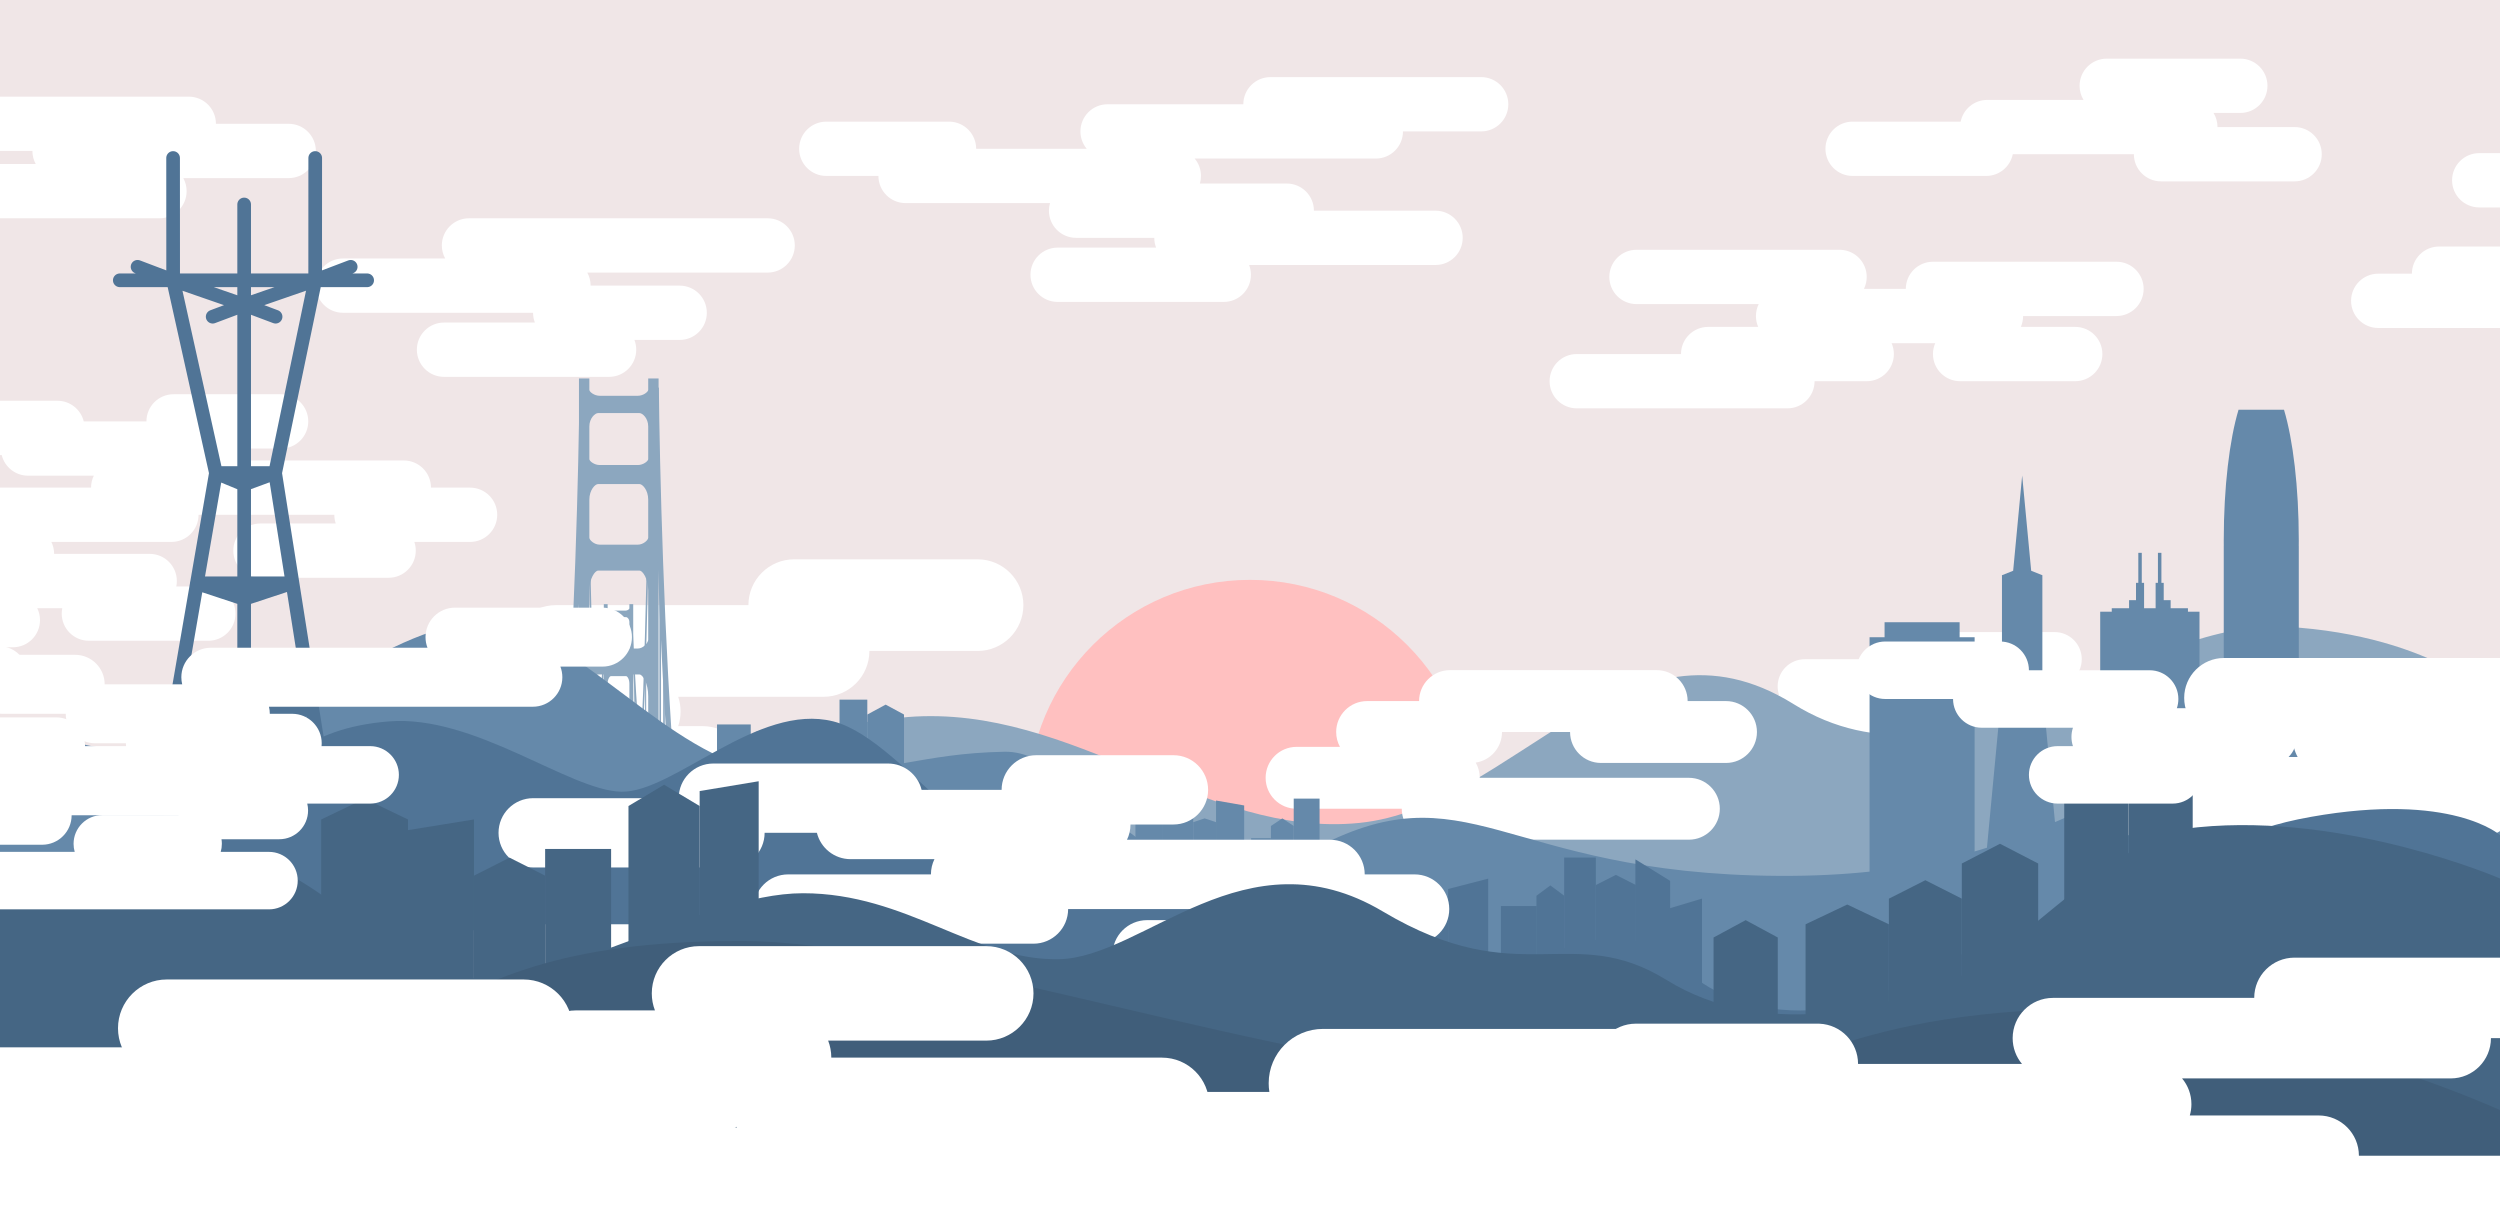 <svg width="1440" height="700" viewBox="0 0 1440 700" fill="none" xmlns="http://www.w3.org/2000/svg">
<rect x="0" y="0" width="1440" height="700" fill="#333333" stroke="none"/>
<g clip-path="url(#clip0)">
<rect width="1440" height="700" fill="#F0E6E7"/>
<path fill-rule="evenodd" clip-rule="evenodd" d="M1290.42 33.78C1299.05 33.78 1306.06 40.782 1306.06 49.419C1306.06 58.056 1299.05 65.058 1290.42 65.058H1275C1276.45 67.427 1277.28 70.211 1277.28 73.19L1321.7 73.19C1330.33 73.19 1337.33 80.192 1337.33 88.829C1337.33 97.466 1330.33 104.468 1321.7 104.468H1244.75C1236.12 104.468 1229.11 97.466 1229.11 88.829L1159.36 88.829C1157.91 95.967 1151.6 101.34 1144.04 101.34H1067.09C1058.46 101.34 1051.46 94.338 1051.46 85.701C1051.46 77.064 1058.46 70.062 1067.09 70.062H1129.34C1130.79 62.924 1137.1 57.551 1144.66 57.551H1200.11C1198.67 55.182 1197.84 52.398 1197.84 49.419C1197.84 40.782 1204.84 33.78 1213.47 33.78H1290.42Z" fill="white"/>
<path fill-rule="evenodd" clip-rule="evenodd" d="M853.155 75.692C861.792 75.692 868.793 68.69 868.793 60.053C868.793 51.416 861.792 44.414 853.155 44.414H731.797C723.16 44.414 716.158 51.416 716.158 60.053L637.963 60.053C629.326 60.053 622.325 67.055 622.325 75.692C622.325 79.499 623.685 82.989 625.946 85.701L562.271 85.701C562.271 77.273 555.605 70.403 547.258 70.075V70.062H546.632H475.945C467.307 70.062 460.306 77.064 460.306 85.701C460.306 94.338 467.307 101.34 475.945 101.34L505.971 101.34C505.971 109.977 512.973 116.979 521.61 116.979H604.805C604.4 118.368 604.183 119.838 604.183 121.358C604.183 129.995 611.185 136.997 619.822 136.997L664.862 136.997C664.862 138.981 665.232 140.88 665.906 142.627H609.188C600.551 142.627 593.549 149.628 593.549 158.266C593.549 166.903 600.551 173.904 609.188 173.904H704.898C713.535 173.904 720.537 166.903 720.537 158.266C720.537 156.281 720.167 154.382 719.493 152.636H826.881C835.518 152.636 842.52 145.634 842.52 136.997C842.52 128.36 835.518 121.358 826.881 121.358H756.819C756.819 112.721 749.817 105.719 741.18 105.719H691.14C691.544 104.329 691.761 102.86 691.761 101.34C691.761 97.533 690.401 94.043 688.139 91.331H792.476C801.113 91.331 808.115 84.329 808.115 75.692L853.155 75.692Z" fill="white"/>
<path fill-rule="evenodd" clip-rule="evenodd" d="M1013.01 175.156H942.609C942.609 175.156 942.609 175.156 942.609 175.156C933.972 175.156 926.97 168.154 926.97 159.517C926.97 150.88 933.972 143.878 942.609 143.878C942.609 143.878 942.609 143.878 942.609 143.878H1059.59H1060.21V143.89C1068.56 144.218 1075.23 151.089 1075.23 159.517C1075.23 161.986 1074.65 164.321 1073.64 166.398L1097.75 166.398C1097.75 157.761 1104.75 150.759 1113.39 150.759H1219.1C1227.74 150.759 1234.74 157.761 1234.74 166.398C1234.74 175.035 1227.74 182.037 1219.1 182.037L1165.31 182.037C1165.31 184.261 1164.84 186.377 1164.01 188.292H1195.33C1203.97 188.292 1210.97 195.294 1210.97 203.931C1210.97 212.568 1203.97 219.57 1195.33 219.57H1129.02C1120.39 219.57 1113.39 212.568 1113.39 203.931C1113.39 201.707 1113.85 199.591 1114.69 197.676H1089.56C1090.4 199.591 1090.87 201.707 1090.87 203.931C1090.87 212.568 1083.86 219.57 1075.23 219.57L1045.2 219.57C1045.2 228.207 1038.2 235.209 1029.56 235.209H908.203C899.566 235.209 892.564 228.207 892.564 219.57C892.564 210.933 899.566 203.931 908.203 203.931H908.203L968.257 203.931C968.257 195.294 975.258 188.292 983.896 188.292H1012.72C1011.88 186.377 1011.42 184.261 1011.42 182.037C1011.42 179.568 1011.99 177.232 1013.01 175.156Z" fill="white"/>
<path fill-rule="evenodd" clip-rule="evenodd" d="M1183.45 395.351L1146.54 395.351C1146.54 403.988 1139.54 410.99 1130.9 410.99H1081.29C1081.82 412.561 1082.11 414.244 1082.11 415.994C1082.11 417.745 1081.82 419.428 1081.29 420.999H1089.61C1098.25 420.999 1105.25 428.001 1105.25 436.638C1105.25 445.275 1098.25 452.277 1089.61 452.277H1027.06C1018.42 452.277 1011.42 445.275 1011.42 436.638C1011.42 434.888 1011.71 433.205 1012.24 431.633H975.138C966.501 431.633 959.499 424.632 959.499 415.994C959.499 407.357 966.501 400.356 975.138 400.356H1024.75C1024.22 398.784 1023.93 397.101 1023.93 395.351C1023.93 386.714 1030.93 379.712 1039.57 379.712L1105.25 379.712C1105.25 371.075 1112.26 364.073 1120.89 364.073H1183.45C1192.09 364.073 1199.09 371.075 1199.09 379.712C1199.09 388.349 1192.09 395.351 1183.45 395.351Z" fill="white"/>
<path fill-rule="evenodd" clip-rule="evenodd" d="M563.074 322.161H563.074C577.653 322.161 589.472 333.98 589.472 348.559C589.472 363.138 577.653 374.956 563.074 374.956H563.074L500.776 374.956C500.776 389.535 488.957 401.354 474.379 401.354H390.638C391.533 404.006 392.018 406.847 392.018 409.801C392.018 412.755 391.533 415.596 390.638 418.248H404.689C419.268 418.248 431.086 430.067 431.086 444.646C431.086 459.225 419.268 471.043 404.689 471.043H299.099C284.52 471.043 272.701 459.225 272.701 444.646C272.701 441.692 273.186 438.851 274.082 436.198H211.459C196.88 436.198 185.061 424.38 185.061 409.801C185.061 395.222 196.88 383.403 211.459 383.403H211.459H295.199C294.304 380.751 293.819 377.91 293.819 374.956C293.819 360.377 305.638 348.559 320.217 348.559L431.086 348.559C431.086 333.98 442.905 322.161 457.484 322.161H457.484H563.074Z" fill="white"/>
<path fill-rule="evenodd" clip-rule="evenodd" d="M161.916 227.077C170.553 227.077 177.554 234.078 177.554 242.716C177.554 251.353 170.553 258.354 161.916 258.354L142.523 258.354C142.523 260.824 141.951 263.159 140.932 265.236H232.603C241.24 265.236 248.242 272.237 248.242 280.874L270.762 280.874C279.399 280.874 286.401 287.876 286.401 296.513C286.401 305.15 279.399 312.152 270.762 312.152H238.667C239.197 313.723 239.484 315.406 239.484 317.157C239.484 325.794 232.483 332.796 223.846 332.796H150.03C141.393 332.796 134.391 325.794 134.391 317.157C134.391 308.52 141.393 301.518 150.03 301.518H193.386C192.855 299.947 192.568 298.264 192.568 296.513H114.373C114.373 305.15 107.372 312.152 98.734 312.152H29.583C30.602 314.229 31.174 316.564 31.174 319.033H86.223C94.861 319.033 101.862 326.035 101.862 334.672C101.862 335.743 101.755 336.789 101.549 337.8H120.003C128.64 337.8 135.642 344.802 135.642 353.439C135.642 362.076 128.64 369.078 120.003 369.078H51.192C42.555 369.078 35.553 362.076 35.553 353.439C35.553 352.368 35.661 351.322 35.866 350.311H21.451C22.47 352.388 23.042 354.723 23.042 357.192C23.042 365.829 16.041 372.831 7.403 372.831H-71.417C-80.054 372.831 -87.055 365.829 -87.055 357.192C-87.055 348.555 -80.054 341.553 -71.417 341.553H-38.548C-39.567 339.477 -40.139 337.141 -40.139 334.672L-145.232 334.672C-153.869 334.672 -160.871 327.67 -160.871 319.033C-160.871 310.396 -153.869 303.394 -145.232 303.394H-26.037C-27.056 301.318 -27.628 298.982 -27.628 296.513C-27.628 287.876 -20.626 280.874 -11.989 280.874L52.443 280.874C52.443 278.405 53.016 276.07 54.035 273.993H16.161C8.818 273.993 2.657 268.932 0.976 262.108L-22.623 262.108C-22.623 270.745 -29.625 277.747 -38.262 277.747H-127.091C-135.728 277.747 -142.73 270.745 -142.73 262.108C-142.73 253.471 -135.728 246.469 -127.091 246.469L-61.408 246.469C-61.408 237.832 -54.406 230.83 -45.769 230.83H33.051C40.394 230.83 46.556 235.891 48.237 242.716L84.347 242.716C84.347 234.078 91.348 227.077 99.986 227.077H161.916Z" fill="white"/>
<path fill-rule="evenodd" clip-rule="evenodd" d="M124.382 71.313C124.382 62.676 117.381 55.674 108.743 55.674H-8.235C-16.873 55.674 -23.874 62.676 -23.874 71.313C-23.874 79.95 -16.873 86.952 -8.235 86.952L18.663 86.952C18.663 89.673 19.358 92.231 20.579 94.459H-41.39C-50.027 94.459 -57.029 101.461 -57.029 110.098C-57.029 118.735 -50.027 125.737 -41.39 125.737H91.853C100.491 125.737 107.492 118.735 107.492 110.098C107.492 107.377 106.798 104.819 105.576 102.591H166.295C174.932 102.591 181.933 95.589 181.933 86.952C181.933 78.315 174.932 71.313 166.295 71.313L124.382 71.313Z" fill="white"/>
<path fill-rule="evenodd" clip-rule="evenodd" d="M442.164 125.737C450.802 125.737 457.803 132.738 457.803 141.376C457.803 150.013 450.802 157.014 442.164 157.014H338.283C339.504 159.243 340.199 161.801 340.199 164.521L391.494 164.521C400.132 164.521 407.133 171.523 407.133 180.16C407.133 188.797 400.132 195.799 391.494 195.799H365.428C366.103 197.546 366.472 199.444 366.472 201.429C366.472 210.066 359.471 217.068 350.833 217.068H255.749C247.112 217.068 240.11 210.066 240.11 201.429C240.11 192.792 247.112 185.79 255.749 185.79H308.089C307.414 184.043 307.044 182.145 307.044 180.16L197.572 180.16C188.935 180.16 181.933 173.158 181.933 164.521C181.933 155.884 188.935 148.882 197.572 148.882H256.414C255.192 146.654 254.498 144.096 254.498 141.376C254.498 132.738 261.5 125.737 270.137 125.737H442.164Z" fill="white"/>
<path fill-rule="evenodd" clip-rule="evenodd" d="M1746.45 63.181C1755.09 63.181 1762.09 70.183 1762.09 78.82C1762.09 87.457 1755.09 94.459 1746.45 94.459H1724.14C1724.81 96.206 1725.18 98.104 1725.18 100.089C1725.18 108.726 1718.18 115.728 1709.54 115.728H1569.59C1569.88 116.93 1570.04 118.187 1570.04 119.481L1581.93 119.481C1590.56 119.481 1597.57 126.483 1597.57 135.12C1597.57 143.757 1590.56 150.759 1581.93 150.759H1558.44C1559.46 152.835 1560.03 155.171 1560.03 157.64C1560.03 166.277 1553.03 173.279 1544.39 173.279L1464.95 173.279C1464.95 181.916 1457.95 188.918 1449.31 188.918H1369.86C1361.23 188.918 1354.22 181.916 1354.22 173.279C1354.22 164.642 1361.23 157.64 1369.86 157.64H1389.26C1389.26 149.003 1396.26 142.001 1404.89 142.001H1495.31C1494.3 139.925 1493.72 137.589 1493.72 135.12L1477.46 135.12C1468.82 135.12 1461.82 128.118 1461.82 119.481L1428.04 119.481C1419.4 119.481 1412.4 112.479 1412.4 103.842C1412.4 95.205 1419.4 88.203 1428.04 88.203H1466.82C1475.46 88.203 1482.46 95.205 1482.46 103.842L1523.58 103.842C1523.28 102.64 1523.12 101.383 1523.12 100.089C1523.12 91.452 1530.13 84.45 1538.76 84.45H1653.66C1652.98 82.703 1652.61 80.805 1652.61 78.82C1652.61 70.183 1659.62 63.181 1668.25 63.181H1746.45Z" fill="white"/>
<path fill-rule="evenodd" clip-rule="evenodd" d="M1298.94 444.242C1306.71 444.242 1313.01 450.54 1313.01 458.309L1339.45 458.309C1347.22 458.309 1353.52 464.607 1353.52 472.376L1361.4 472.376C1369.17 472.376 1375.46 478.674 1375.46 486.443C1375.46 494.212 1369.17 500.51 1361.4 500.51H1298.38C1297.77 500.51 1297.18 500.473 1296.6 500.4C1294.08 504.197 1289.77 506.7 1284.87 506.7H1221.29C1213.52 506.7 1207.22 500.402 1207.22 492.633L1190.34 492.633C1182.57 492.633 1176.27 486.335 1176.27 478.566C1176.27 470.797 1182.57 464.499 1190.34 464.499H1222.72C1221.8 462.631 1221.29 460.53 1221.29 458.309C1221.29 450.54 1227.59 444.242 1235.36 444.242H1298.94Z" fill="white"/>
<circle cx="720" cy="462" r="128" fill="#FFC0C0"/>
<path fill-rule="evenodd" clip-rule="evenodd" d="M356.262 347.974V351.712H360.315C361.494 351.712 362.525 350.858 362.525 350.431V347.974H364.735V430.218L362.525 430.218L362.525 416.611C362.525 413.68 361.297 411.9 360.683 411.9H356.262V430.218H356.262V411.9H351.841C351.227 411.9 349.999 413.68 349.999 416.611L349.999 430.218L347.789 430.218V347.974H349.999V350.431C349.999 350.858 351.031 351.712 352.21 351.712H356.262V347.974H356.262ZM356.262 383.862V370.778H351.841C351.227 370.778 349.999 372.049 349.999 374.143V382.367C349.999 382.866 351.031 383.862 352.21 383.862H356.262ZM356.262 355.451V366.666H352.21C351.031 366.666 349.999 365.811 349.999 365.384V358.335C349.999 356.54 351.227 355.451 351.841 355.451H356.262ZM356.262 370.778V383.862H360.315C361.494 383.862 362.525 382.866 362.525 382.367V374.143C362.525 372.049 361.297 370.778 360.683 370.778H356.262ZM356.262 366.666V355.451H360.683C361.297 355.451 362.525 356.54 362.525 358.335V365.384C362.525 365.811 361.494 366.666 360.315 366.666H356.262ZM356.262 406.293V389.47H360.683C361.297 389.47 362.525 391.104 362.525 393.796V404.37C362.525 405.011 361.494 406.293 360.315 406.293H356.262ZM356.262 389.47V406.293H352.21C351.031 406.293 349.999 405.011 349.999 404.37V393.796C349.999 391.104 351.227 389.47 351.841 389.47H356.262Z" fill="#8CA7BF"/>
<path fill-rule="evenodd" clip-rule="evenodd" d="M373.367 224.553V218H379.35V437.37L373.367 437.37L373.367 401.074C373.367 393.257 370.044 388.51 368.382 388.51H356.418H356.417H344.453C342.791 388.51 339.468 393.257 339.468 401.074L339.468 437.37L333.486 437.37V218H339.468V224.553C339.468 225.692 342.26 227.971 345.45 227.971H356.417H356.418H367.385C370.576 227.971 373.367 225.692 373.367 224.553ZM345.45 313.725H356.417H356.418H367.385C370.576 313.725 373.367 311.066 373.367 309.737V287.8C373.367 282.216 370.044 278.825 368.382 278.825H356.418H356.417H344.453C342.791 278.825 339.468 282.216 339.468 287.8V309.737C339.468 311.066 342.26 313.725 345.45 313.725ZM356.417 267.857H345.45C342.26 267.857 339.468 265.578 339.468 264.438V245.635C339.468 240.849 342.791 237.943 344.453 237.943H356.417H356.418H368.382C370.044 237.943 373.367 240.849 373.367 245.635V264.438C373.367 265.578 370.576 267.857 367.385 267.857H356.418H356.417ZM367.385 373.553H356.417H345.45C342.26 373.553 339.468 370.135 339.468 368.425V340.22C339.468 333.041 342.791 328.682 344.453 328.682H356.417H356.418H368.382C370.044 328.682 373.367 333.041 373.367 340.22V368.425C373.367 370.135 370.576 373.553 367.385 373.553Z" fill="#8CA7BF"/>
<path d="M298 505C320.423 444.08 343.868 424.484 349.99 422.3H363.001C369.122 424.484 392.567 444.08 414.99 505H298Z" fill="#8CA7BF"/>
<path d="M377.95 223.286C378.358 266.028 380.857 371.95 387.589 453.694" stroke="#8CA7BF" stroke-width="3.109"/>
<path d="M335.351 223.286C334.943 266.028 332.444 371.95 325.712 453.694" stroke="#8CA7BF" stroke-width="3.109"/>
<path d="M339.549 326.208C342.526 448.723 343.83 461.988 349.188 349.208" stroke="#8CA7BF" stroke-width="0.933"/>
<path d="M330.065 442.811L330.065 385.598" stroke="#8CA7BF" stroke-width="0.933"/>
<path d="M332.242 440.635L332.242 336.469" stroke="#8CA7BF" stroke-width="0.933"/>
<path d="M340.637 431.618L340.637 383.421" stroke="#8CA7BF" stroke-width="0.622"/>
<path d="M347.167 424.777L347.167 387.464" stroke="#8CA7BF" stroke-width="0.466"/>
<path d="M345.923 425.71L345.923 407.986" stroke="#8CA7BF" stroke-width="0.466"/>
<path d="M341.881 429.441L341.881 408.919" stroke="#8CA7BF" stroke-width="0.622"/>
<path d="M349.033 418.869C343.902 418.869 333.796 423.844 316.073 450.119" stroke="#8CA7BF" stroke-width="1.555"/>
<path d="M372.975 326.208C369.999 448.723 368.695 461.988 363.336 349.208" stroke="#8CA7BF" stroke-width="0.933"/>
<path d="M382.459 442.811L382.459 385.598" stroke="#8CA7BF" stroke-width="0.933"/>
<path d="M380.282 440.635L380.282 336.469" stroke="#8CA7BF" stroke-width="0.933"/>
<path d="M371.887 431.618L371.887 383.421" stroke="#8CA7BF" stroke-width="0.622"/>
<path d="M365.357 424.777L365.357 387.464" stroke="#8CA7BF" stroke-width="0.466"/>
<path d="M366.601 425.71L366.601 407.986" stroke="#8CA7BF" stroke-width="0.466"/>
<path d="M370.643 429.441L370.643 408.919" stroke="#8CA7BF" stroke-width="0.622"/>
<path d="M363.492 418.869C368.622 418.869 378.728 423.844 396.451 450.119" stroke="#8CA7BF" stroke-width="1.555"/>
<path d="M783 474C694 483 618.5 405.5 523 413C427.5 420.5 310 484 216.5 436.5C123 389 0 474 0 474V614H1440V405.5C1440 405.5 1404 366 1316.5 361C1229 356 1128.5 465 1033 405.5C937.5 346 872 465 783 474Z" fill="#8CA7BF"/>
<path fill-rule="evenodd" clip-rule="evenodd" d="M954.259 386C964.102 386 972.081 393.979 972.081 403.821H994.179C1004.02 403.821 1012 411.8 1012 421.642C1012 431.485 1004.02 439.463 994.179 439.463H922.181C912.339 439.463 904.36 431.485 904.36 421.642H865.154C865.154 430.569 858.59 437.963 850.026 439.261C851.488 441.847 852.322 444.835 852.322 448.018H972.793C982.636 448.018 990.615 455.996 990.615 465.839C990.615 475.681 982.636 483.66 972.793 483.66H825.234C815.392 483.66 807.413 475.681 807.413 465.839H746.821C736.979 465.839 729 457.86 729 448.018C729 438.175 736.979 430.196 746.821 430.196H771.816C770.424 427.657 769.632 424.742 769.632 421.642C769.632 411.8 777.611 403.821 787.453 403.821H817.393C817.393 393.979 825.372 386 835.214 386H954.259Z" fill="white"/>
<path fill-rule="evenodd" clip-rule="evenodd" d="M1244.97 318.43H1242.97V335.719H1241.64V345.693H1241.64V350.348H1234.99H1234.99V335.719H1233.66V318.43H1231.67V335.719H1230.34V345.693H1226.35V350.348H1216.37V352.343H1209.72V486H1234.99H1241.64H1266.91V352.343H1260.26V350.348H1250.29V345.693H1246.3V335.719H1244.97V318.43Z" fill="#6589AA"/>
<path fill-rule="evenodd" clip-rule="evenodd" d="M1128.74 358.404H1085.51V367.049H1076.87V516H1085.51H1128.74H1137.38V367.049H1128.74V358.404Z" fill="#6589AA"/>
<path fill-rule="evenodd" clip-rule="evenodd" d="M1176.4 331.396V396.859L1185.79 496H1143.75L1153.13 396.863V331.396L1152.96 331.396L1159.58 328.748L1164.77 273.903L1169.96 328.748L1176.57 331.396L1176.4 331.396Z" fill="#6589AA"/>
<path fill-rule="evenodd" clip-rule="evenodd" d="M1289.4 236H1315.58C1320.76 253.25 1324.1 280.49 1324.1 311.141C1324.1 312.253 1324.09 313.362 1324.08 314.465H1324.1V496H1280.88V314.465H1280.89C1280.88 313.362 1280.88 312.253 1280.88 311.141C1280.88 280.49 1284.22 253.25 1289.4 236Z" fill="#6589AA"/>
<path d="M654 467.448L669.333 462.848V506H654V467.448Z" fill="#6589AA"/>
<rect x="669.333" y="460" width="17.962" height="46" fill="#6589AA"/>
<path d="M687.295 473.581L693.867 471.39L700.438 473.581V506H687.295V473.581Z" fill="#6589AA"/>
<path d="M700.438 461.095L716.648 463.943V506H700.438V461.095Z" fill="#6589AA"/>
<rect x="720.647" y="482.781" width="11.39" height="23.219" fill="#6589AA"/>
<path d="M732.038 475.771L738.61 471.39L745.181 475.771V506H732.038V475.771Z" fill="#6589AA"/>
<rect x="745.181" y="460" width="14.895" height="46" fill="#6589AA"/>
<rect x="483.572" y="403" width="16" height="48" fill="#6589AA"/>
<path d="M462.286 417.286L476.571 419.424V451H462.286V417.286Z" fill="#6589AA"/>
<path d="M435.429 421.553L448.857 417.286L462.286 421.553V451H435.429V421.553Z" fill="#6589AA"/>
<path d="M499.572 411.571L510.143 405.857L520.714 411.571V451H499.572V411.571Z" fill="#6589AA"/>
<rect x="413" y="417.286" width="19.429" height="33.714" fill="#6589AA"/>
<path d="M578.5 433C627.5 432 664 539.5 755 490C846 440.5 864 503.5 1024.5 504.5C1185 505.5 1206.5 436.5 1288.5 450C1370.5 463.5 1440 436.5 1440 436.5V654H-0V414.5C-0 414.5 72.5 444 119.5 430C166.5 416 239.5 347.5 291 360C342.5 372.5 394 445.5 454 445.5C514 445.5 529.5 434 578.5 433Z" fill="#6589AA"/>
<path fill-rule="evenodd" clip-rule="evenodd" d="M1476.04 401.991C1476.04 389.293 1465.75 379 1453.05 379H1281.08C1268.38 379 1258.09 389.293 1258.09 401.991C1258.09 414.689 1268.38 424.982 1281.08 424.982H1320.62C1320.62 428.981 1321.65 432.742 1323.44 436.018H1232.34C1219.64 436.018 1209.35 446.311 1209.35 459.009C1209.35 471.707 1219.64 482 1232.34 482H1428.22C1440.92 482 1451.21 471.707 1451.21 459.009C1451.21 455.01 1450.19 451.249 1448.4 447.973H1537.66C1550.36 447.973 1560.65 437.68 1560.65 424.982C1560.65 412.285 1550.36 401.991 1537.66 401.991H1476.04Z" fill="white"/>
<path d="M140.635 519.232L140.635 117.765M99.731 161.454L99.701 91M99.731 161.454H181.538M99.731 161.454L140.634 175.612M99.731 161.454H69M99.731 161.454L79.234 153.678M99.731 161.454L140.604 175.612M99.731 161.454L124.378 272.448M181.538 161.454L181.568 91M181.538 161.454L140.634 175.612M181.538 161.454L140.604 175.612M181.538 161.454H211.482M181.538 161.454L202.005 153.678M181.538 161.454L158.465 272.448M140.634 175.612L122.499 182.42M140.604 175.612L158.74 182.42M158.465 272.448L140.422 279.075L124.378 272.448M158.465 272.448H124.378M158.465 272.448L191.803 483.808M124.378 272.448L87.893 483.808M140.634 344.977L167.904 335.974H113.365L140.634 344.977ZM141.422 422.752L178.917 407.372H103.927L141.422 422.752Z" stroke="#507496" stroke-width="7.872" stroke-linecap="round" stroke-linejoin="round"/>
<path d="M122 468.007C82.5 494.007 0 501.007 0 501.007V712.028H1440V481.028C1440 481.028 1412.5 456.028 1331 470.528C1249.5 485.028 1260.5 524.028 1188.5 532.528C1116.5 541.028 1089.5 587.528 1025.5 581.528C961.5 575.528 965 527.028 908 544.028C851 561.028 818 567.028 760.5 532.528C703 498.028 692.5 481.028 634 501.007C575.5 520.985 523.5 426.528 480 415.528C436.5 404.529 388 456.528 358 456.028C328 455.528 273.5 411.528 224 415.528C174.5 419.528 161.5 442.007 122 468.007Z" fill="#507496"/>
<path d="M961.733 523.175L980.369 517.585V570.031H961.733V523.175Z" fill="#507496"/>
<path d="M834.118 512.052L857.21 506.092V562H834.118V512.052Z" fill="#507496"/>
<rect x="796.441" y="506.092" width="21.831" height="55.908" fill="#507496"/>
<path d="M818.272 522.598L826.259 519.936L834.245 522.598V562H818.272V522.598Z" fill="#507496"/>
<path d="M942 495L962 507.375V561H942V495Z" fill="#507496"/>
<rect x="864.503" y="521.892" width="20.662" height="38.892" fill="#507496"/>
<path d="M885 515.949L893 510L901 515.949V557H885V515.949Z" fill="#507496"/>
<path d="M919.195 509.785L930.741 503.938L942.287 509.785V550.123H919.195V509.785Z" fill="#507496"/>
<path d="M762.41 516.8L773.956 510.954L785.502 516.8V557.138H762.41V516.8Z" fill="#507496"/>
<path d="M742.964 502.077L752.687 495.154L762.41 502.077V549.846H742.964V502.077Z" fill="#507496"/>
<rect x="900.964" y="493.938" width="18.231" height="66.846" fill="#507496"/>
<path fill-rule="evenodd" clip-rule="evenodd" d="M675.914 435C686.936 435 695.871 443.935 695.871 454.957C695.871 465.979 686.936 474.914 675.914 474.914H651.167C651.167 478.065 650.437 481.045 649.137 483.695H766.12C777.142 483.695 786.077 492.63 786.077 503.652H814.815C825.837 503.652 834.772 512.587 834.772 523.609C834.772 534.631 825.837 543.567 814.815 543.567H773.858C774.534 545.572 774.901 547.719 774.901 549.953C774.901 560.975 765.966 569.91 754.944 569.91H660.747C649.725 569.91 640.79 560.975 640.79 549.953C640.79 538.931 649.725 529.996 660.747 529.996H716.074C715.397 527.991 715.03 525.843 715.03 523.609H615.245C615.245 534.631 606.31 543.567 595.288 543.567H507.042C508.343 546.216 509.073 549.197 509.073 552.348H579.322C590.344 552.348 599.279 561.283 599.279 572.305C599.279 573.672 599.142 575.006 598.88 576.296H622.429C633.451 576.296 642.386 585.231 642.386 596.253C642.386 607.275 633.451 616.21 622.429 616.21H534.618C523.596 616.21 514.661 607.275 514.661 596.253C514.661 594.886 514.798 593.551 515.06 592.262H496.665C497.965 594.912 498.695 597.892 498.695 601.043C498.695 612.065 489.76 621 478.738 621H378.154C367.132 621 358.197 612.065 358.197 601.043C358.197 590.021 367.132 581.086 378.154 581.086H420.099C418.799 578.436 418.069 575.456 418.069 572.305H283.957C272.935 572.305 264 563.37 264 552.348C264 541.326 272.935 532.391 283.957 532.391H436.065C434.765 529.741 434.034 526.76 434.034 523.609C434.034 512.587 442.969 503.652 453.991 503.652H536.215C536.215 500.501 536.945 497.521 538.245 494.871H489.914C480.543 494.871 472.681 488.413 470.536 479.704H440.421C440.421 490.726 431.485 499.661 420.463 499.661H307.107C296.085 499.661 287.15 490.726 287.15 479.704C287.15 468.682 296.085 459.747 307.107 459.747L390.927 459.747C390.927 448.725 399.862 439.79 410.884 439.79H511.468C520.839 439.79 528.701 446.248 530.846 454.957L576.927 454.957C576.927 443.935 585.862 435 596.884 435H675.914Z" fill="white"/>
<path fill-rule="evenodd" clip-rule="evenodd" d="M347.014 350C356.395 350 364 357.605 364 366.986C364 376.367 356.395 383.972 347.014 383.972H322.779C323.511 385.87 323.913 387.932 323.913 390.087C323.913 399.469 316.308 407.074 306.926 407.074H154.917C155.239 408.38 155.41 409.745 155.41 411.15L168.319 411.15C177.7 411.15 185.305 418.755 185.305 428.137C185.305 437.518 177.7 445.123 168.319 445.123H142.81C143.917 447.378 144.538 449.915 144.538 452.597C144.538 461.978 136.933 469.583 127.552 469.583H41.262C41.262 478.964 33.657 486.569 24.276 486.569H-62.014C-71.395 486.569 -79 478.964 -79 469.583C-79 460.202 -71.395 452.597 -62.014 452.597H-40.951C-40.951 443.215 -33.346 435.61 -23.965 435.61H74.245C73.138 433.355 72.517 430.818 72.517 428.137L54.851 428.137C45.47 428.137 37.865 420.532 37.865 411.15H1.175C-8.206 411.15 -15.811 403.545 -15.811 394.164C-15.811 384.783 -8.206 377.178 1.175 377.178H43.301C52.682 377.178 60.287 384.783 60.287 394.164H104.943C104.622 392.858 104.451 391.493 104.451 390.087C104.451 380.706 112.056 373.101 121.437 373.101H246.231C245.498 371.204 245.097 369.142 245.097 366.986C245.097 357.605 252.702 350 262.083 350H347.014Z" fill="white"/>
<path d="M987 540L1005.5 530L1024 540V609H987V540Z" fill="#456684"/>
<path d="M1040 532.392L1064 521L1088 532.392V611H1040V532.392Z" fill="#456684"/>
<path d="M1088 517.633L1109 507L1130 517.633V591H1088V517.633Z" fill="#456684"/>
<path d="M1130 497.392L1152 486L1174 497.392V576H1130V497.392Z" fill="#456684"/>
<path d="M1189 461.633L1207.5 451L1226 461.633V535H1189V461.633Z" fill="#456684"/>
<path d="M1226 449.633L1244.5 439L1263 449.633V523H1226V449.633Z" fill="#456684"/>
<path d="M273 472L235 478.151V569H273V472Z" fill="#456684"/>
<path d="M437 450L403 455.644V539H437V450Z" fill="#456684"/>
<path d="M403 464.278L382.5 452L362 464.278V549H403V464.278Z" fill="#456684"/>
<path d="M314 504.38L293.5 494L273 504.38V576H314V504.38Z" fill="#456684"/>
<path d="M235 472.025L210 460L185 472.025V555H235V472.025Z" fill="#456684"/>
<rect width="38" height="70" transform="matrix(-1 0 0 1 352 489)" fill="#456684"/>
<path d="M610 552.5C659 551.5 717.5 478 796.5 525C875.5 572 905 530.5 960 564.5C1015 598.5 1083.5 582 1124.5 564.5C1165.5 547 1215.84 481.458 1266 476.5C1352 468 1440 506 1440 506V754H-0V514.5C-0 514.5 74.5 510.5 121.5 496.5C168.5 482.5 212 549.5 263.5 562C315 574.5 402.5 514.5 462.5 514.5C522.5 514.5 561 553.5 610 552.5Z" fill="#456684"/>
<path d="M1164 582.401C1295.5 573.401 1440 639.401 1440 639.401V1102H0V639.401C0 639.401 15 625 62 639.401C109 653.802 192.5 608.001 237 587C281.5 566 318.5 542 426.5 542C534.5 542 733.5 613.401 884 623.901C1034.5 634.401 1032.5 591.401 1164 582.401Z" fill="#405E7A"/>
<g clip-path="url(#clip1)">
<path fill-rule="evenodd" clip-rule="evenodd" d="M825.676 611.191H958.101C976.386 611.191 991.208 626.014 991.208 644.298L1130.26 644.298C1148.54 644.298 1163.36 659.12 1163.36 677.404C1163.36 681.109 1162.75 684.672 1161.63 687.998H1266.65C1284.94 687.998 1299.76 702.821 1299.76 721.105C1299.76 739.389 1284.94 754.211 1266.65 754.211H1188.12C1189.24 757.537 1189.85 761.1 1189.85 764.805C1189.85 783.09 1175.02 797.912 1156.74 797.912H1024.31C1006.03 797.912 991.208 783.09 991.208 764.805C991.208 746.521 1006.03 731.699 1024.31 731.699H1041.94C1040.81 728.373 1040.21 724.81 1040.21 721.105C1040.21 717.4 1040.81 713.837 1041.94 710.511H936.913C918.629 710.511 903.807 695.688 903.807 677.404L825.676 677.404C807.391 677.404 792.569 662.582 792.569 644.298C792.569 626.014 807.391 611.191 825.676 611.191Z" fill="white"/>
<path fill-rule="evenodd" clip-rule="evenodd" d="M1656.4 663.5H1597.71C1596.26 663.717 1594.77 663.83 1593.25 663.83C1576.7 663.83 1563.29 650.416 1563.29 633.869C1563.29 617.377 1576.61 603.997 1593.08 603.908V603.908H1593.25H1742.34C1743.4 603.796 1744.47 603.738 1745.55 603.738C1762.09 603.738 1775.51 617.152 1775.51 633.699C1775.51 638.43 1774.41 642.904 1772.46 646.882L1818.65 646.882C1818.65 630.335 1832.07 616.921 1848.61 616.921H2051.15C2067.7 616.921 2081.11 630.335 2081.11 646.882C2081.11 663.429 2067.7 676.843 2051.15 676.843L1948.08 676.843C1948.08 681.104 1947.19 685.157 1945.59 688.827H2005.61C2022.16 688.827 2035.57 702.241 2035.57 718.788C2035.57 735.335 2022.16 748.749 2005.61 748.749H1878.57H1878.57C1862.03 748.749 1848.61 735.335 1848.61 718.788C1848.61 714.527 1849.5 710.474 1851.11 706.804H1802.98C1804.58 710.474 1805.47 714.527 1805.47 718.788C1805.47 735.227 1792.23 748.574 1775.83 748.748V748.914H1717.98C1717.89 765.385 1704.52 778.71 1688.02 778.71H1455.53H1455.53C1438.98 778.71 1425.57 765.296 1425.57 748.749C1425.57 732.202 1438.98 718.788 1455.53 718.788H1455.53L1458.01 718.788C1458.01 702.966 1470.28 690.009 1485.82 688.904V688.66H1655.69C1654.13 685.035 1653.27 681.04 1653.27 676.843C1653.27 672.049 1654.39 667.518 1656.4 663.5Z" fill="white"/>
<path fill-rule="evenodd" clip-rule="evenodd" d="M1501.58 597.981C1514.39 597.981 1524.77 587.598 1524.77 574.79C1524.77 561.982 1514.39 551.6 1501.58 551.6H1321.62C1308.82 551.6 1298.43 561.982 1298.43 574.79L1182.48 574.79C1169.67 574.79 1159.29 585.173 1159.29 597.981C1159.29 603.626 1161.31 608.801 1164.66 612.823L1070.24 612.823C1070.24 600.326 1060.35 590.137 1047.98 589.65V589.632H1047.05H942.226H942.226C929.419 589.632 919.036 600.015 919.036 612.823C919.036 625.63 929.419 636.013 942.226 636.013H942.226L986.752 636.013C986.752 648.821 997.135 659.204 1009.94 659.204H1009.94H1133.31C1132.71 661.264 1132.39 663.443 1132.39 665.697C1132.39 678.505 1142.77 688.887 1155.58 688.887L1222.37 688.888C1222.37 691.831 1222.92 694.646 1223.92 697.236H1139.81C1139.81 697.236 1139.81 697.236 1139.81 697.236C1127 697.236 1116.62 707.619 1116.62 720.427C1116.62 733.234 1127 743.617 1139.81 743.617C1139.81 743.617 1139.81 743.617 1139.81 743.617H1281.74C1281.74 743.617 1281.74 743.617 1281.74 743.617C1294.54 743.617 1304.93 733.234 1304.93 720.427C1304.93 717.484 1304.38 714.669 1303.38 712.078H1462.62C1475.43 712.078 1485.81 701.695 1485.81 688.888C1485.81 676.08 1475.43 665.697 1462.62 665.697L1358.73 665.697C1358.73 652.889 1348.35 642.506 1335.54 642.506H1261.33C1261.93 640.446 1262.26 638.267 1262.26 636.013C1262.26 630.367 1260.24 625.193 1256.88 621.171H1411.6C1424.41 621.171 1434.79 610.788 1434.79 597.981L1501.58 597.981Z" fill="white"/>
<path fill-rule="evenodd" clip-rule="evenodd" d="M1085.89 402.62L1085.89 402.62C1076.75 402.62 1069.34 395.209 1069.34 386.067C1069.34 376.925 1076.75 369.514 1085.89 369.514L1085.91 369.514H1152.11C1161.25 369.514 1168.66 376.925 1168.66 386.067L1238.18 386.067C1247.32 386.067 1254.74 393.478 1254.74 402.62C1254.74 404.473 1254.43 406.254 1253.87 407.917H1306.38C1315.52 407.917 1322.93 415.329 1322.93 424.471C1322.93 433.613 1315.52 441.024 1306.38 441.024H1267.11C1267.67 442.687 1267.98 444.468 1267.98 446.321C1267.98 455.463 1260.57 462.874 1251.43 462.874H1185.21H1185.21C1176.07 462.874 1168.66 455.463 1168.66 446.321C1168.66 437.179 1176.07 429.768 1185.21 429.768H1185.21H1194.02C1193.46 428.105 1193.16 426.323 1193.16 424.471C1193.16 422.618 1193.46 420.837 1194.02 419.174H1141.51C1141.51 419.174 1141.51 419.174 1141.51 419.174C1132.37 419.174 1124.96 411.763 1124.96 402.62L1085.89 402.62Z" fill="white"/>
<path fill-rule="evenodd" clip-rule="evenodd" d="M1014.91 623.946C1014.91 606.662 1000.9 592.652 983.615 592.652H762.053C744.77 592.652 730.759 606.662 730.759 623.946C730.759 625.65 730.895 627.322 731.158 628.953H621.856C606.277 628.953 593.357 640.337 590.96 655.24H517.959C500.676 655.24 486.665 669.251 486.665 686.534C486.665 703.817 500.676 717.828 517.959 717.828H594.396C591.952 722.287 590.562 727.406 590.562 732.849C590.562 750.132 604.572 764.143 621.856 764.143H788.34C803.919 764.143 816.839 752.759 819.236 737.856H903.503C920.786 737.856 934.797 723.845 934.797 706.562C934.797 689.279 920.786 675.268 903.503 675.268H839.584C842.028 670.809 843.418 665.69 843.418 660.247C843.418 658.543 843.282 656.87 843.02 655.24H983.615C1000.9 655.24 1014.91 641.229 1014.91 623.946Z" fill="white"/>
<path fill-rule="evenodd" clip-rule="evenodd" d="M243.727 703.889C228.699 703.889 216.516 691.707 216.516 676.679C216.516 661.65 228.699 649.468 243.727 649.468H424.476C422.35 645.591 421.142 641.14 421.142 636.407L331.89 636.407C316.862 636.407 304.679 624.224 304.679 609.196C304.679 594.168 316.862 581.985 331.89 581.985H377.244C376.071 578.946 375.428 575.642 375.428 572.189C375.428 557.161 387.61 544.978 402.638 544.978H568.08C583.108 544.978 595.291 557.161 595.291 572.189C595.291 587.217 583.108 599.4 568.08 599.4H477.012C478.185 602.439 478.829 605.743 478.829 609.196L669.304 609.196C684.332 609.196 696.515 621.378 696.515 636.407C696.515 651.435 684.332 663.617 669.304 663.617H566.923C569.048 667.494 570.257 671.945 570.257 676.679C570.257 691.707 558.074 703.889 543.046 703.889H243.727Z" fill="white"/>
<path fill-rule="evenodd" clip-rule="evenodd" d="M0 761V638.324H177.548C175.718 634.595 174.691 630.401 174.691 625.966C174.691 624.043 174.884 622.164 175.252 620.35H96.053C80.543 620.35 67.969 607.776 67.969 592.265C67.969 576.754 80.543 564.18 96.053 564.18H301.633C317.144 564.18 329.718 576.754 329.718 592.265C329.718 594.188 329.525 596.067 329.156 597.882H408.355C423.866 597.882 436.44 610.456 436.44 625.966C436.44 641.477 423.866 654.051 408.355 654.051H335.848C337.678 657.78 338.705 661.974 338.705 666.408C338.705 668.332 338.512 670.211 338.143 672.025H481.376C496.886 672.025 509.46 684.599 509.46 700.11C509.46 715.621 496.886 728.195 481.376 728.195H351.07C351.797 730.69 352.186 733.329 352.186 736.058C352.186 751.569 339.612 764.143 324.101 764.143H12.923C8.263 764.143 3.868 763.008 0 761Z" fill="white"/>
<path fill-rule="evenodd" clip-rule="evenodd" d="M0 772.089H72.904C89.206 772.089 102.422 758.873 102.422 742.571C102.422 726.268 89.206 713.053 72.904 713.053L0 713.053V772.089ZM0 703.607V603.246H229.939C246.242 603.246 259.457 616.461 259.457 632.764C259.457 649.066 246.242 662.282 229.939 662.282H62.182C63.762 665.897 64.638 669.891 64.638 674.089C64.638 690.391 51.423 703.607 35.12 703.607H0Z" fill="white"/>
<path fill-rule="evenodd" clip-rule="evenodd" d="M0 490.684H43.034C42.606 489.213 42.376 487.658 42.376 486.049C42.376 476.907 49.788 469.495 58.93 469.495H102.841C102.702 468.633 102.63 467.748 102.63 466.847C102.63 465.477 102.796 464.147 103.11 462.874H0V413.214L32.444 413.214C41.587 413.214 48.998 420.626 48.998 429.768L213.206 429.768C222.348 429.768 229.759 437.179 229.759 446.321C229.759 455.463 222.348 462.874 213.206 462.874H176.971C177.284 464.147 177.451 465.477 177.451 466.847C177.451 475.989 170.04 483.4 160.898 483.4H127.58C127.719 484.263 127.791 485.147 127.791 486.049C127.791 487.658 127.562 489.213 127.133 490.684H154.938C164.08 490.684 171.492 498.095 171.492 507.237C171.492 516.379 164.08 523.79 154.938 523.79H0V490.684ZM0 405.256V372.175C8.835 372.523 15.891 379.795 15.891 388.716C15.891 397.636 8.835 404.908 0 405.256Z" fill="white"/>
</g>
</g>
<defs>
<clipPath id="clip0">
<rect width="1440" height="700" fill="white"/>
</clipPath>
<clipPath id="clip1">
<rect width="2860.4" height="595.917" fill="white" transform="translate(0 104)"/>
</clipPath>
</defs>
</svg>
